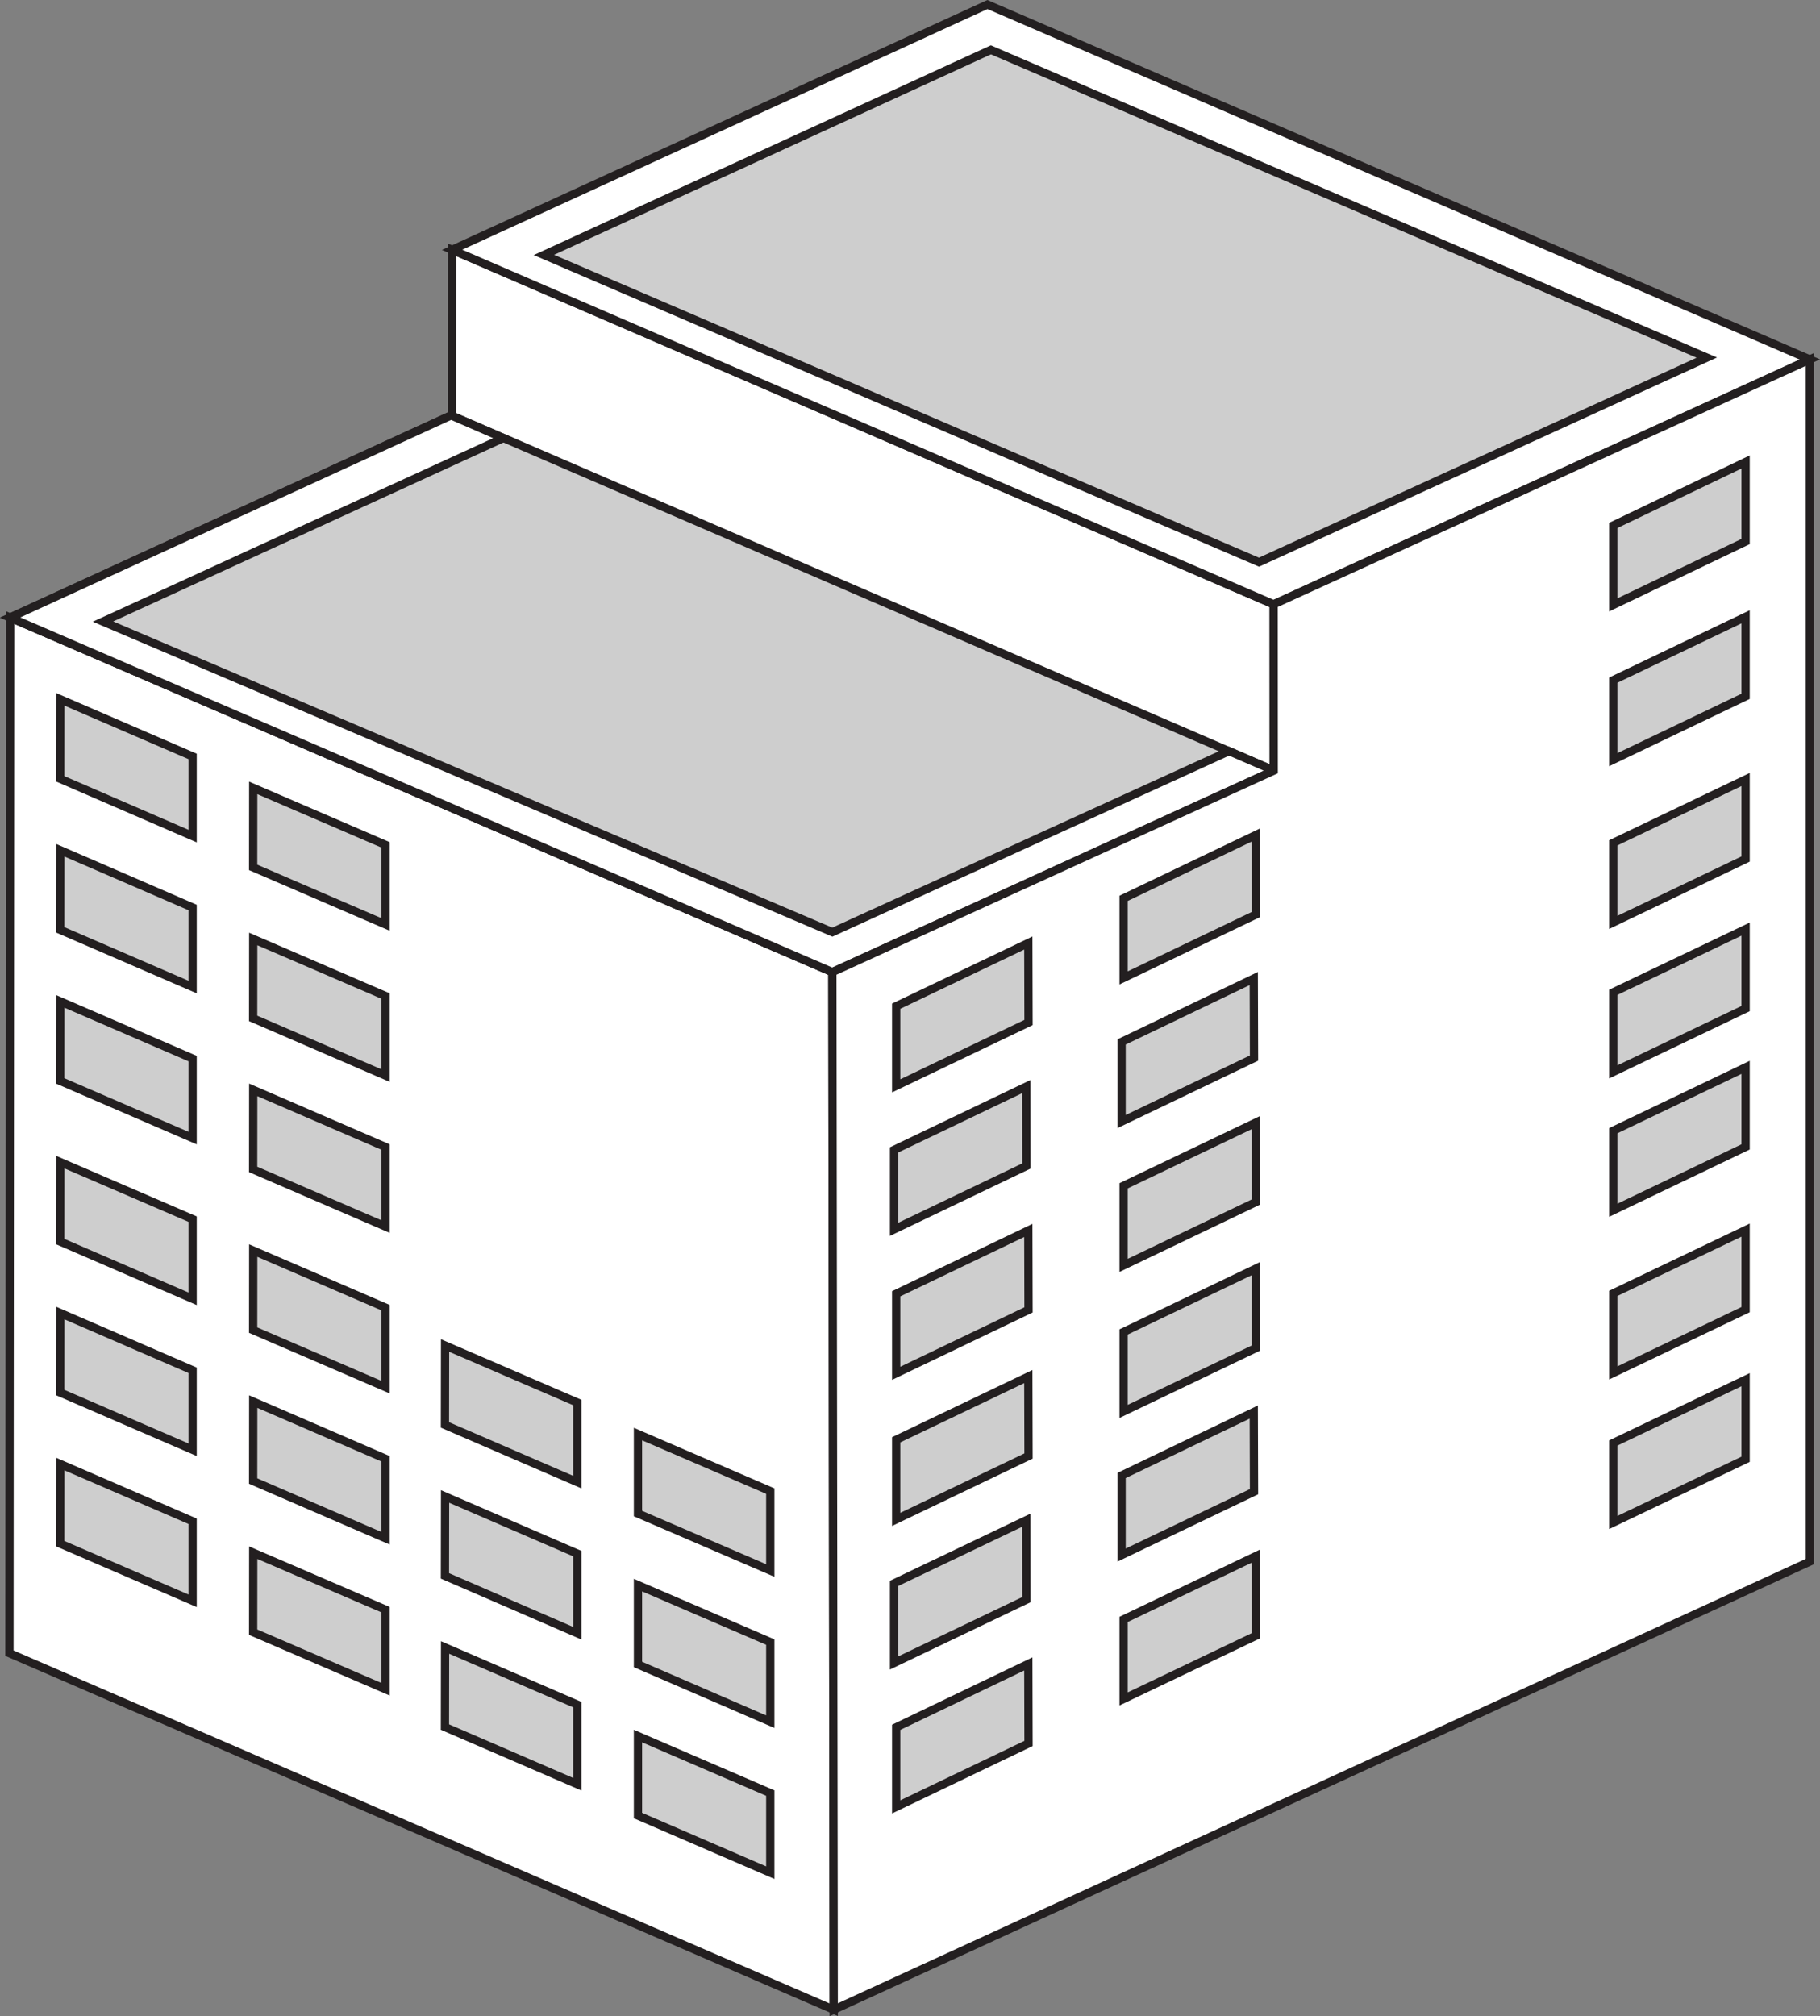 <?xml version="1.0" encoding="UTF-8"?>
<svg id="Layer_2" data-name="Layer 2" xmlns="http://www.w3.org/2000/svg" viewBox="0 0 881.07 975.97">
  <rect x="0" y="0" width="881.07" height="975.97" fill="#808080" stroke="none"/>
  <defs>
    <style>
      .cls-1 {
        fill: #fff;
      }

      .cls-1, .cls-2 {
        stroke: #231f20;
        stroke-miterlimit: 10;
        stroke-width: 4px;
      }

      .cls-2 {
        fill: #cecece;
      }
    </style>
  </defs>
  <g id="Layer_1-2" data-name="Layer 1">
    <g>
      <polygon class="cls-1" points="616.57 612.28 218.49 440.41 218.86 120.93 616.57 292.53 616.57 612.28"/>
      <polygon class="cls-1" points="616.57 292.53 218.86 120.93 478.03 2.19 876.15 174.01 616.57 292.53"/>
      <polygon class="cls-2" points="609.48 272.13 263.3 123.41 479.7 24.12 826.27 173.11 609.48 272.13"/>
      <polygon class="cls-1" points="403.61 972.85 4.57 800.25 4.92 298.93 402.94 470.55 403.61 972.85"/>
      <polygon class="cls-2" points="402.94 470.55 4.92 298.93 218.37 201.08 616.78 373.04 402.94 470.55"/>
      <polygon class="cls-1" points="402.94 451.22 49.85 300.88 243.62 212.05 218.37 201.08 4.92 298.93 402.94 470.55 616.78 373.04 594.97 363.6 402.94 451.22"/>
      <polygon class="cls-1" points="616.57 292.53 616.61 373.04 402.94 470.55 403.61 972.85 876.15 755.89 876.15 174.01 616.57 292.53"/>
      <polygon class="cls-2" points="93.24 404.73 29.16 377 29.2 338.52 93.24 366.16 93.24 404.73"/>
      <polygon class="cls-2" points="93.24 477.8 29.16 450.11 29.2 411.58 93.24 439.29 93.24 477.8"/>
      <polygon class="cls-2" points="93.24 550.91 29.16 523.24 29.2 484.75 93.24 512.42 93.24 550.91"/>
      <polygon class="cls-2" points="186.66 447.51 122.55 419.88 122.59 381.39 186.66 408.98 186.66 447.51"/>
      <polygon class="cls-2" points="186.66 520.66 122.55 492.97 122.59 454.53 186.66 482.15 186.66 520.66"/>
      <polygon class="cls-2" points="186.66 593.75 122.55 566.08 122.59 527.56 186.66 555.24 186.66 593.75"/>
      <polygon class="cls-2" points="93.24 628.71 29.16 601 29.2 562.55 93.24 590.14 93.24 628.71"/>
      <polygon class="cls-2" points="93.24 701.78 29.16 674.09 29.2 635.61 93.24 663.31 93.24 701.78"/>
      <polygon class="cls-2" points="93.24 774.89 29.16 747.23 29.2 708.7 93.24 736.39 93.24 774.89"/>
      <polygon class="cls-2" points="186.66 671.49 122.55 643.87 122.59 605.36 186.66 633 186.66 671.49"/>
      <polygon class="cls-2" points="186.66 744.62 122.55 716.93 122.59 678.47 186.66 706.15 186.66 744.62"/>
      <polygon class="cls-2" points="186.66 817.71 122.55 790.08 122.59 751.6 186.66 779.18 186.66 817.71"/>
      <polygon class="cls-2" points="279.48 717.45 215.4 689.76 215.46 651.32 279.48 678.92 279.48 717.45"/>
      <polygon class="cls-2" points="279.48 790.59 215.4 762.83 215.46 724.39 279.48 752.05 279.48 790.59"/>
      <polygon class="cls-2" points="279.48 863.69 215.4 836.01 215.46 797.48 279.48 825.15 279.48 863.69"/>
      <polygon class="cls-2" points="372.89 760.23 308.84 732.65 308.84 694.18 372.89 721.79 372.89 760.23"/>
      <polygon class="cls-2" points="372.89 833.41 308.84 805.7 308.84 767.29 372.89 794.87 372.89 833.41"/>
      <polygon class="cls-2" points="372.89 906.5 308.84 878.85 308.84 840.36 372.89 867.97 372.89 906.5"/>
      <polygon class="cls-2" points="433.84 525.62 497.91 494.96 497.81 456.49 433.84 487.07 433.84 525.62"/>
      <polygon class="cls-2" points="432.81 595.09 496.9 564.41 496.86 525.97 432.81 556.63 432.81 595.09"/>
      <polygon class="cls-2" points="433.84 664.78 497.91 634.08 497.81 595.61 433.84 626.27 433.84 664.78"/>
      <polygon class="cls-2" points="543.95 473.36 608.02 442.68 607.98 404.19 543.95 434.85 543.95 473.36"/>
      <polygon class="cls-2" points="781 292.8 845.05 262.14 845.05 223.63 781 254.34 781 292.8"/>
      <polygon class="cls-2" points="781 367.73 845.05 337.07 845.05 298.58 781 329.22 781 367.73"/>
      <polygon class="cls-2" points="781 446.5 845.05 415.83 845.05 377.33 781 407.99 781 446.5"/>
      <polygon class="cls-2" points="781 518.86 845.05 488.23 845.05 449.76 781 480.34 781 518.86"/>
      <polygon class="cls-2" points="781 585.84 845.05 555.18 845.05 516.67 781 547.32 781 585.84"/>
      <polygon class="cls-2" points="781 664.59 845.05 633.96 845.05 595.45 781 626.07 781 664.59"/>
      <polygon class="cls-2" points="781 736.98 845.05 706.39 845.05 667.86 781 698.5 781 736.98"/>
      <polygon class="cls-2" points="542.96 542.9 607.07 512.18 606.95 473.67 542.96 504.37 542.96 542.9"/>
      <polygon class="cls-2" points="543.95 612.52 608.02 581.84 607.98 543.39 543.95 573.99 543.95 612.52"/>
      <polygon class="cls-2" points="433.84 735.49 497.91 704.81 497.81 666.35 433.84 696.95 433.84 735.49"/>
      <polygon class="cls-2" points="432.81 804.99 496.9 774.33 496.86 735.87 432.81 766.47 432.81 804.99"/>
      <polygon class="cls-2" points="433.84 874.66 497.91 843.95 497.81 805.45 433.84 836.13 433.84 874.66"/>
      <polygon class="cls-2" points="543.95 683.21 608.02 652.54 607.98 614.09 543.95 644.75 543.95 683.21"/>
      <polygon class="cls-2" points="542.96 752.76 607.07 722.08 606.95 683.53 542.96 714.23 542.96 752.76"/>
      <polygon class="cls-2" points="543.95 822.38 608.02 791.78 607.98 753.25 543.95 783.89 543.95 822.38"/>
    </g>
  </g>
</svg>